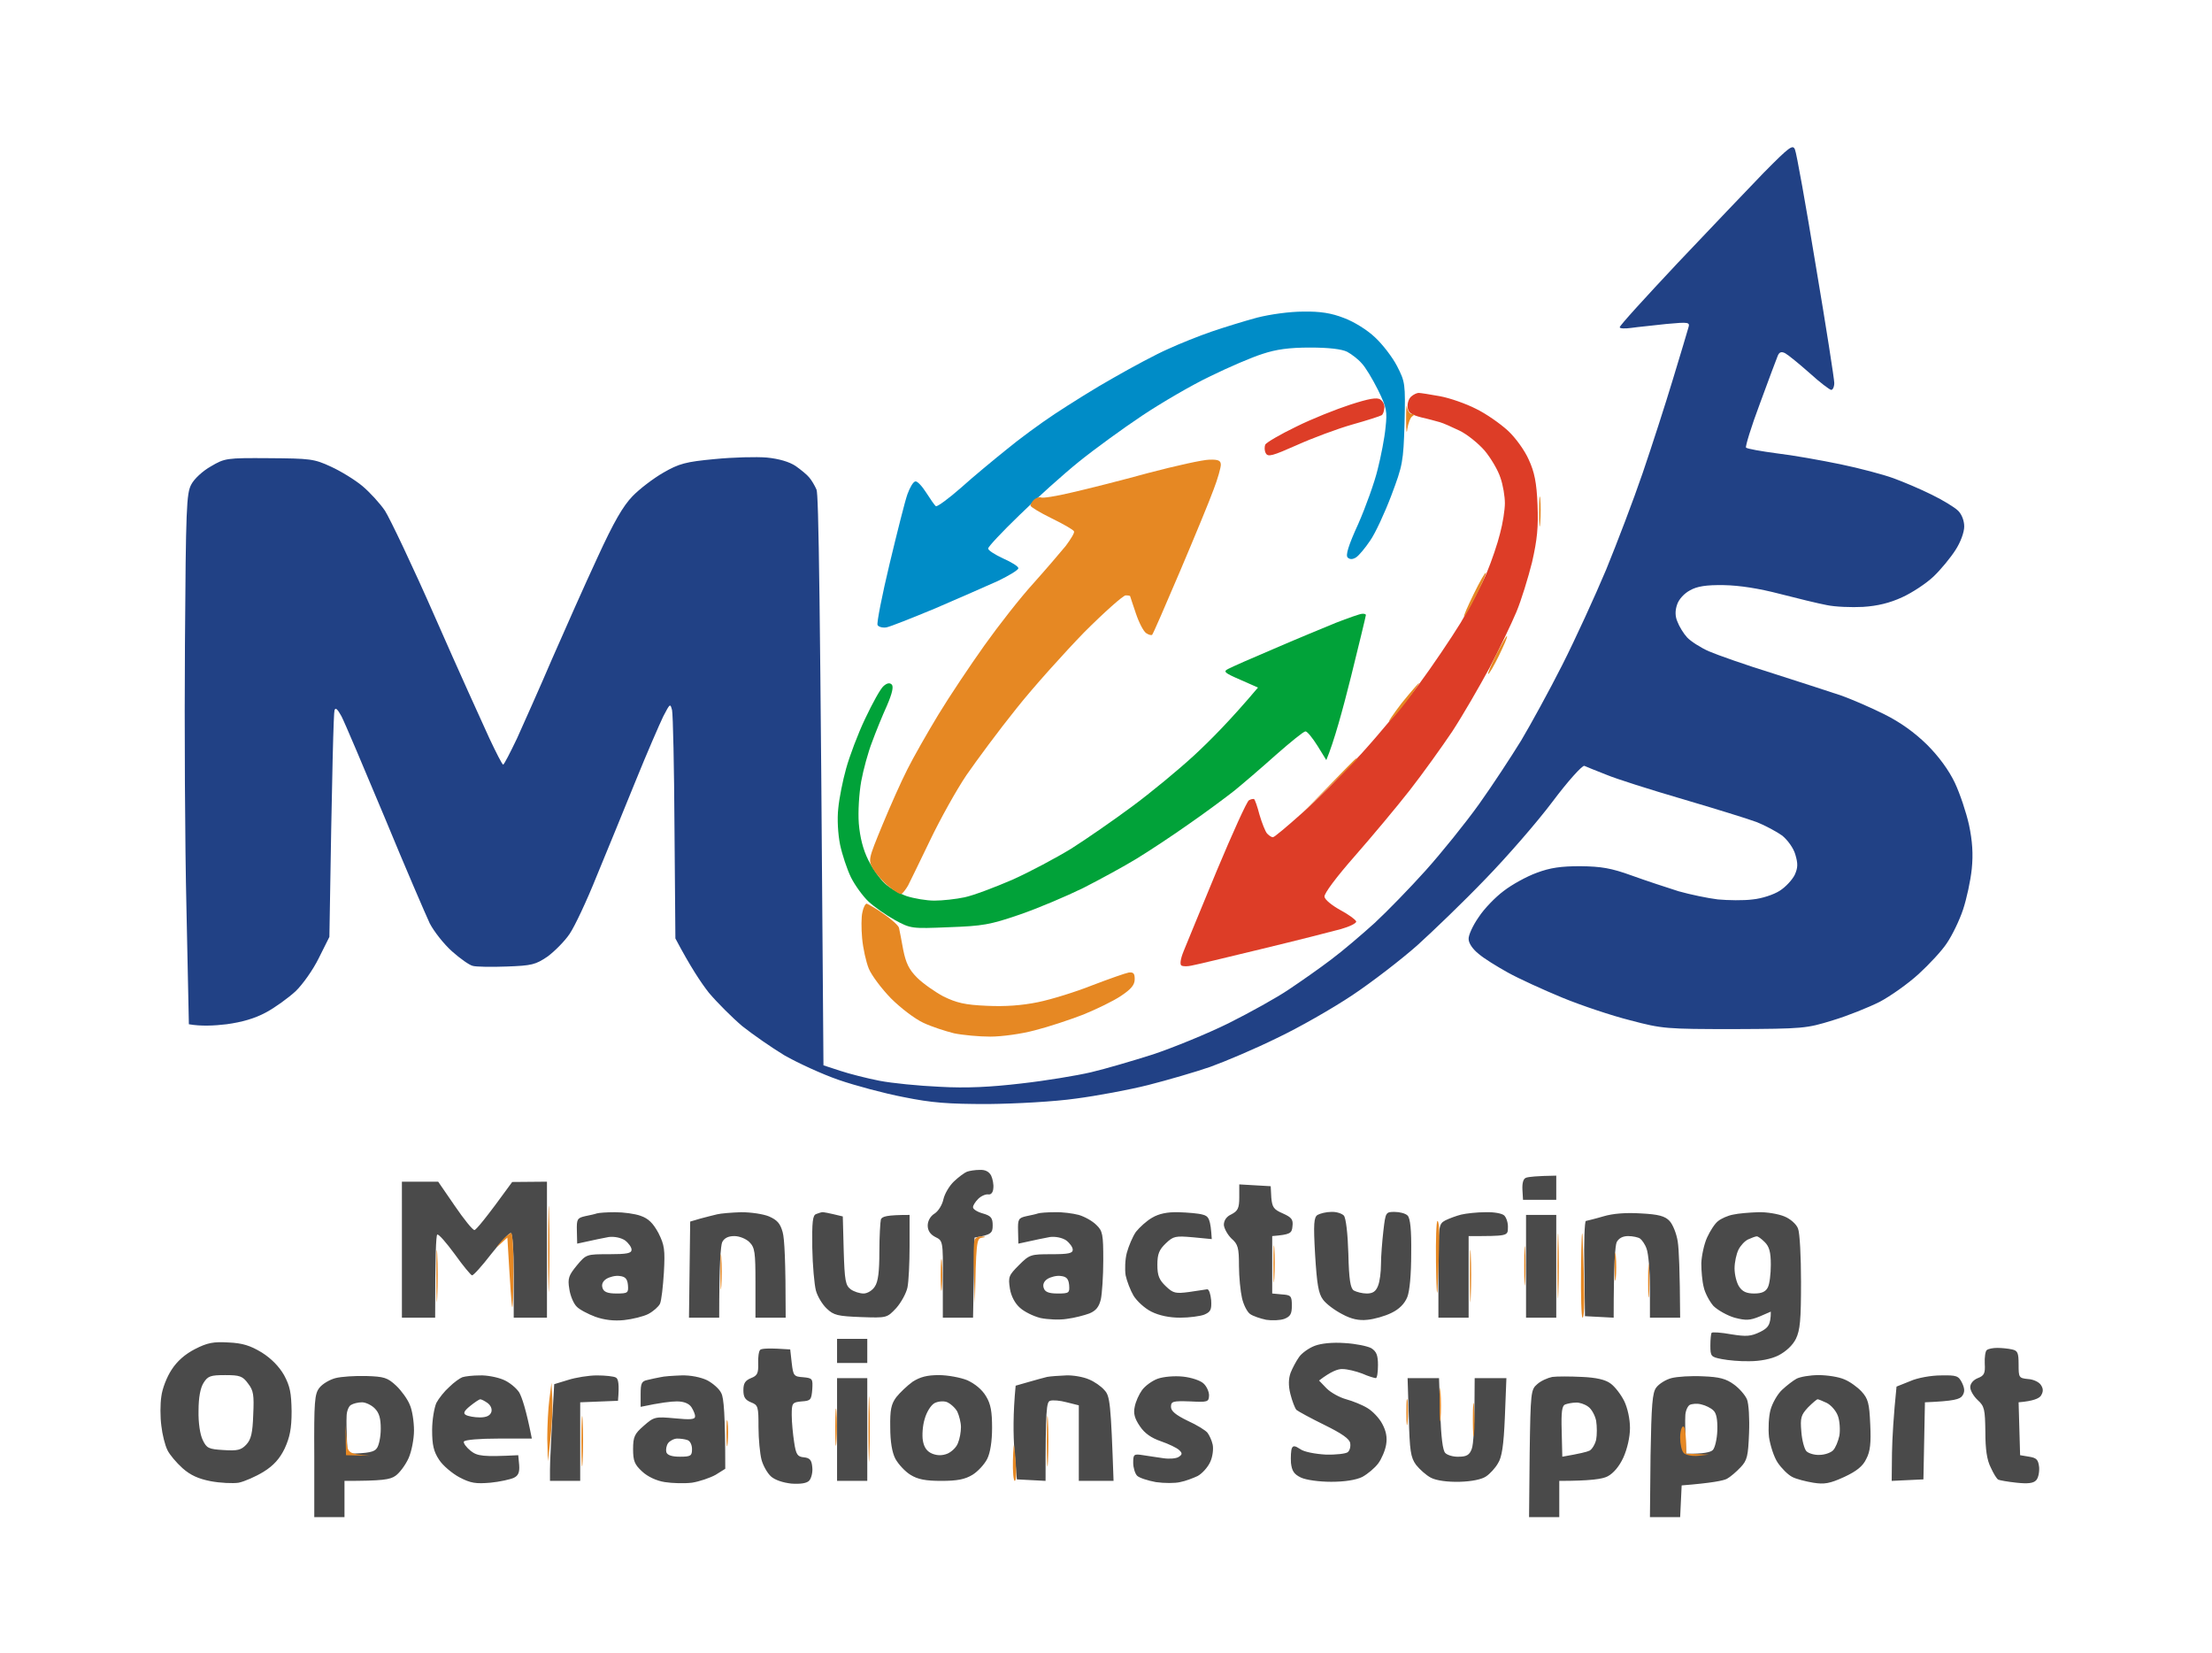 <svg version="1.2" xmlns="http://www.w3.org/2000/svg" viewBox="0 0 732 547" width="732" height="547">
	<title>MAS Logo</title>
	<style>
		.s0 { fill: #214185 } 
		.s1 { fill: #4a4a4a } 
		.s2 { fill: #01a239 } 
		.s3 { fill: #008cc7 } 
		.s4 { fill: #dd3d27 } 
		.s5 { fill: #e68823 } 
	</style>
	<g id="Background">
		<path id="Path 0" class="s0" d="m583.8 57c-5.1 5.3-18 18.8-28.6 30-10.6 11.3-19.3 20.8-19.2 21.3 0 0.4 1.7 0.5 3.8 0.2 2-0.3 7.3-0.8 11.6-1.3 7.6-0.7 7.9-0.6 7.3 1.3-0.3 1.1-2.6 8.8-5.1 17-2.5 8.3-7 22.2-10 31-3 8.8-8.5 23.2-12.1 32-3.7 8.8-10.2 23-14.5 31.5-4.3 8.5-10.5 19.8-13.6 25-3.2 5.2-9.4 14.7-13.9 21-4.5 6.3-12.5 16.2-17.7 22-5.2 5.8-12.8 13.6-16.9 17.4-4.1 3.7-10.5 9.2-14.4 12.1-3.8 2.9-10.1 7.3-14 9.9-3.8 2.6-12.8 7.6-20 11.2-7.1 3.5-18.4 8.1-25 10.3-6.6 2.1-15.8 4.8-20.5 5.9-4.7 1.1-15 2.8-23 3.7-10.2 1.2-18.2 1.6-27 1.1-6.9-0.3-15.9-1.2-20-2-4.1-0.8-10-2.3-13-3.3l-5.5-1.8c-1.1-158-1.6-188.8-2.3-190.5-0.6-1.4-1.7-3.2-2.4-4-0.7-0.9-2.8-2.6-4.5-3.8-2.1-1.4-5.5-2.4-9.5-2.8-3.5-0.3-11.2-0.1-17.3 0.5-9.6 0.9-11.8 1.5-17 4.5-3.3 1.9-7.9 5.4-10.2 7.8-3.1 3.2-6.2 8.5-11.6 20.3-4.1 8.8-10.8 23.9-15 33.5-4.1 9.6-9.4 21.4-11.6 26.3-2.3 4.8-4.3 8.7-4.6 8.7-0.3 0-2.3-3.9-4.6-8.8-2.2-4.8-10.3-22.6-17.8-39.7-7.5-17.1-15.1-33-16.7-35.5-1.7-2.5-5.1-6.2-7.5-8.2-2.4-2-7.1-4.9-10.4-6.4-5.6-2.6-6.9-2.7-20.5-2.8-14.1-0.1-14.6 0-19.2 2.7-2.7 1.5-5.6 4.2-6.5 6-1.6 2.9-1.8 7.9-2.1 52.7-0.2 27.2 0 66.7 0.5 87.7l0.8 38.2c3.9 0.7 8.4 0.5 12.5 0 5.1-0.7 9.3-1.9 13-3.9 3-1.6 7.4-4.8 9.8-7 2.3-2.2 5.8-7.1 7.7-11l3.5-7c0.9-57 1.4-74.2 1.7-75 0.3-1 1-0.4 2.3 2 1 1.9 7.4 17 14.3 33.5 6.8 16.5 13.6 32.2 14.9 35 1.4 2.7 4.7 6.9 7.4 9.3 2.7 2.4 5.8 4.6 6.9 4.8 1.1 0.3 6.1 0.4 11.2 0.2 8.3-0.3 9.5-0.6 13.5-3.3 2.3-1.7 5.7-5.1 7.3-7.5 1.7-2.5 5.7-11 8.9-19 3.3-8 9.1-22.1 12.9-31.5 3.8-9.4 8-19 9.2-21.5 2.2-4.2 2.3-4.4 2.9-2 0.3 1.4 0.7 18.9 0.8 39l0.3 36.5c4.9 9.3 8.5 14.7 11.1 18 2.7 3.2 7.7 8.2 11 11 3.4 2.7 9.7 7.1 14 9.7 4.4 2.5 12.4 6.2 17.9 8.1 5.5 1.9 15.2 4.5 21.5 5.7 9.4 1.9 14.6 2.3 28 2.3 9.3-0.1 22-0.8 29-1.8 6.9-0.9 17.7-2.9 24-4.5 6.3-1.6 15.6-4.3 20.5-6 5-1.8 14.9-6 22-9.5 7.2-3.4 18.4-9.8 25-14.2 6.6-4.4 16.3-11.9 21.5-16.5 5.2-4.7 15.4-14.5 22.5-21.9 7.2-7.4 17.2-18.9 22.3-25.7 5.1-6.8 9.8-12 10.5-11.8 0.6 0.3 3.9 1.6 7.2 2.9 3.3 1.4 14.7 5 25.3 8.1 10.5 3.1 21.6 6.5 24.5 7.6 2.8 1.1 6.7 3.2 8.5 4.5 1.8 1.5 3.7 4.1 4.3 6.2 0.9 3 0.9 4.4-0.2 6.8-0.8 1.6-3 4-4.9 5.2-2 1.3-5.9 2.6-9 2.9-3 0.4-8.2 0.3-11.5 0-3.3-0.4-9.1-1.6-13-2.7-3.8-1.2-10.8-3.5-15.5-5.2-6.9-2.5-10.1-3-17-3.1-6.4 0-10 0.5-14.5 2.2-3.3 1.2-8.2 3.9-10.9 6-2.7 2-6.5 5.9-8.3 8.7-1.9 2.7-3.4 6-3.3 7.2 0 1.4 1.4 3.4 3.3 4.9 1.7 1.5 6.1 4.2 9.7 6.2 3.6 2 11.7 5.7 18 8.3 6.3 2.6 16.5 6 22.5 7.5 10.6 2.8 11.8 2.9 34.5 2.9 22.8-0.1 23.8-0.2 32.5-2.9 5-1.5 11.9-4.3 15.5-6.1 3.6-1.9 9.4-6 12.9-9.2 3.5-3.2 7.8-7.8 9.4-10.3 1.7-2.5 4.1-7.4 5.3-11 1.2-3.6 2.5-9.6 2.9-13.5 0.5-4.9 0.2-9.3-0.9-14.5-0.9-4.1-3-10.4-4.7-14-2-4.2-5.3-8.7-9.2-12.6-4.2-4.1-8.8-7.4-14.2-10.1-4.4-2.2-10.7-4.9-14-6.1-3.3-1.1-13.4-4.4-22.5-7.3-9.1-2.8-18.7-6.2-21.5-7.4-2.7-1.2-6-3.3-7.2-4.6-1.2-1.3-2.6-3.6-3.2-5.2-0.8-1.8-0.8-3.7-0.1-5.7 0.6-1.8 2.4-3.7 4.3-4.7 2.3-1.3 5.3-1.8 11.2-1.7 5.2 0.1 11.6 1.1 18.5 2.9 5.8 1.5 12.8 3.2 15.5 3.7 2.8 0.6 8.2 0.8 12 0.6 4.8-0.3 8.9-1.3 13-3.2 3.3-1.5 8-4.6 10.4-6.9 2.4-2.3 5.6-6.2 7.2-8.7 1.7-2.6 2.9-5.9 2.9-7.8 0-1.9-0.8-4-2-5.2-1.1-1.1-5-3.5-8.7-5.3-3.8-1.9-9.5-4.3-12.8-5.5-3.3-1.2-11.2-3.3-17.5-4.6-6.3-1.3-15.8-3-21-3.6-5.2-0.7-9.8-1.5-10.2-1.9-0.3-0.3 1.7-6.9 4.6-14.6 2.8-7.7 5.5-14.8 5.9-15.8 0.5-1.2 1.2-1.5 2.5-0.8 0.9 0.5 4.5 3.4 8 6.5 3.4 3.1 6.7 5.6 7.2 5.6 0.5 0 1-1 1-2.3 0-1.2-2.7-18.6-6.1-38.7-3.3-20.1-6.4-37.4-6.9-38.5-0.7-1.8-1.8-1-10.2 7.5z"/>
		<path id="Path 1" fill-rule="evenodd" class="s1" d="m64.5 446.4c-3.3 1.7-5.9 4-7.7 6.8-1.6 2.4-3.1 6.3-3.4 8.8-0.4 2.5-0.4 6.9 0 9.8 0.3 2.8 1.2 6.4 2 8 0.7 1.5 3 4.2 5 6 2.6 2.3 5.2 3.5 9.3 4.3 3.2 0.6 7.4 0.8 9.3 0.5 1.9-0.4 5.6-2 8.2-3.6 3.4-2.1 5.4-4.4 7-7.7 1.7-3.7 2.3-6.6 2.3-12.3-0.1-6.1-0.5-8.3-2.5-12-1.6-2.8-4.2-5.5-7.4-7.5-3.8-2.3-6.4-3.1-11-3.3-5-0.3-7 0.1-11.1 2.2zm2.9 11.1c1.4-2.2 2.3-2.5 7.1-2.5 4.8 0 5.8 0.3 7.6 2.8 1.8 2.3 2 3.8 1.7 10.3-0.2 6-0.7 8.2-2.3 9.9-1.7 1.8-2.9 2.1-7.5 1.8-5-0.3-5.6-0.6-6.9-3.3-0.9-1.8-1.5-5.8-1.4-9.7 0-4.4 0.6-7.6 1.7-9.3zm590.1-10.8c-0.5 0.3-0.8 2.4-0.7 4.5 0.2 3.2-0.2 4-2.3 4.8-1.5 0.6-2.5 1.8-2.5 3 0 1.1 1.1 3 2.5 4.3 2.2 2 2.4 3 2.5 10.5 0 5.7 0.5 9.3 1.8 11.8 0.9 2 2 3.8 2.5 4 0.4 0.2 3.1 0.7 6 1 3.7 0.4 5.6 0.2 6.5-0.8 0.7-0.7 1.1-2.6 1-4.3-0.3-2.5-0.8-3.1-3.3-3.5l-3-0.5-0.5-17.5c4.9-0.4 6.8-1.3 7.4-2.2 0.8-1.3 0.8-2.3 0-3.5-0.6-1-2.5-1.9-4.3-2-3-0.3-3.1-0.5-3.1-4.8 0-3.9-0.3-4.6-2.2-5-1.3-0.3-3.5-0.5-4.9-0.5-1.4 0-2.9 0.3-3.4 0.7zm-546.5 9.3c-1.9 0.5-4.3 1.9-5.3 3.2-1.6 2-1.8 4.6-1.7 22.6v20.2h10v-12c12.6 0 15.1-0.4 16.9-1.7 1.4-1 3.3-3.6 4.3-5.8 1-2.2 1.8-6.4 1.8-9.2 0-2.9-0.6-6.8-1.4-8.5-0.7-1.8-2.8-4.7-4.5-6.3-2.9-2.7-4-3-9.9-3.2-3.7-0.1-8.3 0.2-10.2 0.7zm5.1 8.9c0.8-0.5 2.4-0.9 3.7-0.9 1.2 0 3.1 0.9 4.2 2 1.5 1.5 2 3.3 2 6.8 0 2.6-0.6 5.5-1.3 6.4-0.8 1.2-2.6 1.7-9.7 1.8l-0.2-4.7c-0.1-2.7-0.2-6.1-0.1-7.7 0-1.6 0.7-3.3 1.4-3.7zm397.6-9.3c-1.5 0.3-3.8 1.3-5 2.4-2.1 1.8-2.2 2.6-2.5 22.9l-0.2 21.1h10v-12c10.3 0 14.3-0.6 16-1.5 1.9-1 3.8-3.2 5.2-6.2 1.3-2.9 2.2-6.8 2.2-9.8 0-3-0.8-6.6-1.9-8.9-1.1-2.2-3.1-4.8-4.5-5.8-1.7-1.3-4.8-2-9.5-2.2-3.9-0.2-8.3-0.2-9.8 0zm4.3 9.1c0.8-0.3 2.4-0.6 3.5-0.6 1.1-0.1 2.9 0.5 4 1.3 1.1 0.7 2.3 2.8 2.7 4.7 0.3 1.9 0.3 4.7 0 6.3-0.4 1.6-1.4 3.2-2.2 3.6-0.8 0.4-3.2 1-9 2l-0.2-8.4c-0.2-6.6 0.1-8.5 1.2-8.9zm35.1-8.7c-1.9 0.5-4.1 1.9-5 3.1-1.3 1.7-1.6 5.6-1.9 22.5l-0.2 20.4h10l0.5-10.5c10.1-0.8 13.9-1.6 15-2.2 1.1-0.6 3.1-2.3 4.5-3.8 2.2-2.3 2.5-3.7 2.8-11.3 0.2-4.8-0.1-9.8-0.7-11.2-0.6-1.4-2.5-3.6-4.3-4.9-2.6-1.9-4.8-2.5-10.3-2.7-3.9-0.2-8.5 0.1-10.4 0.6zm6 8.9c0.7-0.4 2.5-0.6 3.9-0.2 1.4 0.3 3.2 1.2 4 2 1 0.9 1.4 3 1.3 6.6-0.1 2.9-0.8 5.8-1.5 6.5-0.7 0.7-3 1.3-8.8 1.2l-0.2-4.7c-0.1-2.7-0.2-6.1-0.1-7.7 0-1.6 0.7-3.2 1.4-3.7zm-239.1-77.2c-0.8 0.3-2.7 1.7-4.3 3.2-1.5 1.4-3.1 4.1-3.5 5.9-0.4 1.9-1.7 4-3 4.8-1.3 0.8-2.2 2.4-2.2 3.9q0 2.5 2.5 3.8c2.5 1.2 2.6 1.3 2.5 14v12.7h10l0.5-26.5c5.5-0.9 6-1.5 6-4 0-2.5-0.5-3.2-3.3-4-1.8-0.5-3.2-1.4-3.2-2-0.1-0.5 0.7-1.8 1.7-2.8 1-1 2.5-1.6 3.3-1.5 0.9 0.2 1.6-0.6 1.7-1.9 0.2-1.3-0.2-3.2-0.7-4.3-0.7-1.3-1.9-2-3.8-1.9-1.5 0-3.4 0.3-4.2 0.6zm185 2c-0.9 0.3-1.3 1.7-1.2 3.9l0.2 3.4h11v-8c-6.6 0.1-9.2 0.4-10 0.7zm-372 23.8v22.5h11c0-20.9 0.3-27.2 0.7-27.5 0.5-0.2 3 2.7 5.8 6.5 2.7 3.8 5.3 6.9 5.7 7 0.5 0 3.3-3.1 6.3-7 3-3.8 5.9-7 6.5-7 0.6 0 1 5.3 1 14v14h11v-45l-11.5 0.1c-8.9 12.3-12 15.9-12.5 15.9-0.6 0-3.5-3.6-6.5-8l-5.5-8h-12zm277.1-17.3c0 3.6-0.5 4.5-2.6 5.6-1.6 0.7-2.5 2-2.5 3.5 0.1 1.2 1.2 3.2 2.5 4.5 2.2 1.9 2.5 3.1 2.5 9 0 3.7 0.5 8.5 1 10.7 0.5 2.2 1.7 4.6 2.7 5.3 1 0.7 3.4 1.5 5.3 1.9 1.9 0.3 4.6 0.2 6-0.3 2-0.8 2.5-1.6 2.5-4.4 0-3.2-0.3-3.5-3.3-3.7l-3.2-0.3v-19c6-0.5 6.5-0.9 6.7-3.2 0.3-2.3-0.3-3-3.2-4.3-3-1.3-3.5-2-3.8-5.2l-0.2-3.8-10.4-0.6zm-212.6 5.3c-0.5 0.2-2.3 0.6-3.8 0.9-2.7 0.6-2.9 1-2.8 4.9l0.1 4.2c5.8-1.3 8.9-1.9 10.5-2.2 1.8-0.2 3.9 0.2 5.3 1.1 1.2 0.9 2.2 2.3 2.2 3.1 0 1.2-1.5 1.5-7.5 1.5-7.4 0-7.5 0-10.6 3.7-2.7 3.3-3.1 4.3-2.5 7.8 0.3 2.2 1.4 4.8 2.4 5.8 0.9 1 3.8 2.5 6.2 3.4q4.5 1.6 9.5 1.1c2.8-0.3 6.4-1.2 8-2 1.7-0.9 3.4-2.4 3.9-3.4 0.5-1.1 1-5.7 1.3-10.4 0.4-7.5 0.2-9-1.8-13-1.8-3.3-3.3-4.8-5.9-5.7-1.9-0.7-5.7-1.2-8.5-1.2-2.7 0-5.4 0.2-6 0.4zm3.1 21.7c1.1-0.7 3.1-1.2 4.4-1 1.9 0.2 2.6 0.9 2.8 3 0.2 2.6 0 2.8-3.8 2.8-2.9 0-4.2-0.5-4.6-1.8-0.4-1.1 0-2.2 1.2-3zm36.7-21.4c-1.2 0.3-3.7 0.9-5.5 1.4l-3.4 1-0.4 31.8h10c0-17.8 0.5-23.9 1-25q1-2 4-2c1.7 0 3.9 0.9 5 2 1.8 1.8 2 3.3 2 13.5v11.5h10c0-19-0.4-26.2-1-28.3-0.8-2.9-1.8-4-4.5-5.2-1.9-0.8-6-1.4-9.2-1.4-3.2 0.1-6.8 0.4-8 0.7zm32.8-0.1c-1.2 0.4-1.4 2.6-1.3 11.1 0.1 5.9 0.7 12.3 1.2 14.2 0.5 1.9 2.1 4.6 3.6 6 2.3 2.2 3.6 2.5 11.3 2.8 8.6 0.3 8.6 0.3 11.7-3 1.6-1.8 3.3-4.9 3.7-6.8 0.4-1.9 0.7-8.1 0.7-13.8v-10.2c-7.6 0-9.1 0.5-9.5 1.5-0.2 0.8-0.5 5.7-0.5 10.7 0 6.6-0.4 9.9-1.5 11.5-0.8 1.3-2.5 2.3-3.7 2.3-1.3 0-3.2-0.6-4.3-1.4-1.7-1.3-2-2.8-2.3-12.8l-0.3-11.3c-4.9-1.2-6.6-1.5-6.9-1.4-0.2 0-1.1 0.3-1.9 0.6zm73.4-0.2c-0.5 0.2-2.3 0.6-3.8 0.9-2.7 0.6-2.9 1-2.8 4.9l0.1 4.2c5.8-1.3 8.9-1.9 10.5-2.2 1.8-0.2 3.9 0.2 5.3 1.1 1.2 0.9 2.2 2.3 2.2 3.1 0 1.2-1.4 1.5-7.1 1.5-6.8 0-7.2 0.1-10.7 3.6-3.4 3.4-3.6 3.9-3 7.8 0.4 2.5 1.7 4.9 3.3 6.3 1.4 1.3 4.4 2.8 6.8 3.4 2.3 0.5 6.3 0.7 8.7 0.3 2.5-0.3 5.9-1.2 7.5-1.8 2.2-0.9 3.2-2.2 3.8-4.7 0.4-1.9 0.8-7.7 0.8-12.9 0-8.6-0.2-9.7-2.3-11.7-1.3-1.3-3.8-2.7-5.8-3.3-1.9-0.5-5.5-1-8-0.9-2.4 0-4.9 0.2-5.5 0.4zm3.1 21.7c1.1-0.7 3.1-1.2 4.4-1 1.9 0.2 2.6 0.9 2.8 3 0.2 2.6 0 2.8-3.8 2.8-2.9 0-4.2-0.5-4.6-1.8-0.4-1.1 0-2.2 1.2-3zm34.7-20.3c-1.8 1-4.2 3.2-5.4 4.7-1.1 1.6-2.4 4.7-3 6.9-0.6 2.2-0.7 5.6-0.4 7.5 0.4 1.9 1.6 5 2.6 6.7 1.1 1.8 3.7 4.2 5.9 5.3 2.6 1.3 6 2 9.5 2 3.1 0 6.7-0.5 8-1 2.1-0.9 2.5-1.6 2.3-4.8-0.2-2-0.7-3.6-1.3-3.6-0.5 0.1-3.2 0.5-6 0.9-4.5 0.6-5.3 0.4-7.7-1.9-2.2-2.1-2.8-3.5-2.8-7.1 0-3.6 0.6-5 2.8-7.1 2.5-2.4 3.2-2.5 9-2l6.2 0.6c-0.4-6.7-1-7.6-3-8.1-1.3-0.4-4.9-0.7-8-0.8-3.7-0.1-6.5 0.5-8.7 1.8zm54.7-0.9c-1.2 0.8-1.4 2.8-0.8 13.2 0.6 9.7 1.1 12.8 2.6 14.8 1 1.4 3.8 3.5 6.3 4.8 3.1 1.7 5.6 2.2 8.4 1.9 2.2-0.2 5.8-1.2 8-2.3 2.5-1.2 4.3-3 5.2-5.2 0.8-2 1.3-7.5 1.3-14.5 0.1-7.7-0.3-11.6-1.2-12.5-0.7-0.7-2.6-1.2-4.3-1.2-2.9 0-3 0.1-3.7 6.2-0.4 3.5-0.8 8.4-0.8 11 0 2.7-0.4 5.9-1 7.3-0.7 1.8-1.7 2.5-3.7 2.5-1.5 0-3.4-0.5-4.3-1-1.1-0.7-1.6-3.5-1.8-12.2-0.2-6.7-0.8-11.8-1.5-12.6-0.7-0.7-2.5-1.3-4.2-1.2-1.6 0-3.6 0.5-4.5 1zm47.5-0.1c-1.6 0.4-4 1.3-5.2 1.9-2.2 1.2-2.3 1.6-2.3 16.7v15.5h10v-27c12.9 0 13 0 13-2.8 0.1-1.5-0.5-3.3-1.2-4-0.7-0.7-3.4-1.2-6.3-1.1-2.7 0-6.3 0.4-8 0.8zm47 0.6c-2.7 0.8-5.3 1.4-5.7 1.5-0.4 0-0.7 7.1-0.5 15.7l0.2 15.8 9.5 0.5c0-17.8 0.5-23.9 1-25 0.7-1.3 2-2 3.8-2 1.5 0 3.3 0.4 3.9 0.8 0.6 0.4 1.7 1.9 2.2 3.4 0.6 1.6 1.1 7.3 1.1 12.8v10h10c-0.1-15.9-0.4-22.6-0.8-25.2-0.4-2.6-1.6-5.6-2.7-6.8-1.5-1.6-3.6-2.2-9.5-2.5-4.9-0.3-9.2 0-12.5 1zm43-0.6c-1.7 0.3-3.9 1.3-4.9 2.1-1.1 0.8-2.7 3.3-3.7 5.5-1 2.2-1.8 6-1.9 8.5 0 2.5 0.3 6 0.8 7.9 0.4 1.9 1.9 4.7 3.2 6.2 1.4 1.4 4.6 3.2 7 3.9 3.8 1 5.1 0.9 8.3-0.4l3.7-1.6c0 4.4-0.9 5.4-3.5 6.7-3.1 1.5-4.6 1.6-9.6 0.8-3.3-0.6-6.2-0.8-6.5-0.5-0.2 0.3-0.4 2.2-0.4 4.2 0 3.6 0.2 3.8 3.8 4.5 2 0.4 6.2 0.8 9.2 0.7 3.4 0 7.1-0.7 9.5-1.9 2.5-1.3 4.7-3.3 5.8-5.5 1.4-2.9 1.7-6.2 1.7-18.8 0-8.3-0.4-16.3-1-17.7-0.5-1.4-2.5-3.2-4.5-4-1.9-0.8-5.8-1.5-8.7-1.4-2.9 0.1-6.6 0.4-8.3 0.8zm5 8.2c1.1-0.5 2.4-1 2.8-1 0.4-0.1 1.6 0.8 2.7 1.9 1.5 1.5 2 3.3 2 7.5 0 3-0.4 6.4-1 7.5-0.7 1.4-2 2-4.5 2-2.5 0-3.9-0.6-5-2.3-0.8-1.2-1.5-3.9-1.5-6 0-2 0.6-4.8 1.3-6.2 0.7-1.4 2.1-2.9 3.2-3.4zm-73.5 8.9v17h10v-34h-10zm-228 28v4h10v-8h-10zm158.1-1.7c-1.9 0.7-4.3 2.4-5.2 3.7-1 1.4-2.2 3.7-2.8 5.2-0.7 1.9-0.8 4.2-0.1 7 0.6 2.4 1.5 4.7 2 5.3 0.6 0.5 4.8 2.8 9.3 5 5.7 2.8 8.3 4.6 8.5 6 0.2 1.1-0.1 2.4-0.8 3-0.6 0.5-3.9 0.9-7.3 0.8-3.5-0.2-7.2-0.9-8.4-1.8-1.8-1.2-2.4-1.2-2.8-0.3-0.3 0.7-0.4 2.9-0.3 4.8 0.3 2.7 1 3.8 3.3 4.9 1.7 0.8 6 1.4 10 1.4 4.6 0 8.2-0.6 10.3-1.6 1.8-1 4.1-2.9 5.3-4.5 1.1-1.5 2.3-4.3 2.6-6.2 0.4-2.4 0-4.5-1.3-6.9-1-1.9-3.2-4.2-4.9-5.2-1.6-1-4.8-2.3-7-2.9-2.2-0.6-5.1-2.2-6.5-3.6l-2.5-2.6c3.9-3 6.3-3.9 7.8-3.8 1.5 0 4.4 0.7 6.5 1.5 2 0.9 4.1 1.5 4.5 1.5 0.4 0 0.7-1.9 0.7-4.3 0-3.3-0.5-4.5-2.2-5.6-1.3-0.7-5.2-1.5-8.8-1.7-4-0.3-7.8 0.1-9.9 0.9zm-183.5 1.3c-0.5 0.4-0.8 2.5-0.7 4.6 0.1 3.2-0.3 4-2.4 4.8-1.9 0.8-2.5 1.7-2.5 4 0 2.3 0.6 3.2 2.5 4 2.4 0.9 2.5 1.5 2.5 8.2 0 4 0.5 8.9 1 10.8 0.5 1.9 1.9 4.4 3.1 5.5 1.3 1.2 4 2.1 6.8 2.4 3 0.2 5.1-0.1 5.9-1 0.7-0.8 1.2-2.8 1-4.4-0.2-2.4-0.8-3.1-2.8-3.3-2.1-0.2-2.6-0.9-3.2-5-0.4-2.6-0.8-6.6-0.8-9 0-4 0.2-4.2 3.3-4.5 3-0.2 3.2-0.5 3.5-4 0.2-3.5 0.1-3.7-3-4-3.1-0.2-3.3-0.5-3.8-4.7l-0.5-4.5c-7-0.5-9.4-0.3-9.9 0.1zm-98.6 9.1c-0.8 0.3-2.8 1.7-4.3 3.2-1.6 1.4-3.5 3.8-4.3 5.3-0.7 1.6-1.4 5.6-1.4 9 0 4.9 0.5 7.1 2.3 9.8 1.2 1.9 4.3 4.5 6.7 5.8 3.8 2 5.5 2.2 10.3 1.8 3.1-0.3 6.6-1.1 7.7-1.6 1.5-0.7 2-1.8 1.8-4.3l-0.3-3.2c-11.8 0.6-13.5 0.3-15.7-1.4-1.5-1.2-2.5-2.6-2.3-3.1 0.3-0.6 5.2-1 11.5-1h11c-1.9-9.7-3.3-13.7-4.2-15.3-1-1.5-3.3-3.4-5.3-4.2-1.9-0.8-5.4-1.5-7.7-1.4-2.4 0-4.9 0.3-5.8 0.6zm2.6 9.5c1.5-1.2 3-2.2 3.3-2.2 0.4 0 1.4 0.5 2.4 1.2 1.1 0.8 1.6 2 1.3 3-0.4 1.2-1.6 1.8-3.8 1.8-1.8 0-3.9-0.4-4.6-0.8-1-0.5-0.7-1.3 1.4-3zm32.4-8.6l-4.6 1.4c-1.1 19-1.4 26.2-1.4 28.2v3.8h10v-26l12.5-0.5c0.5-5.6 0.1-7.3-0.7-7.7-0.7-0.4-3.5-0.7-6.3-0.7-2.7 0-7 0.7-9.5 1.5zm30.5-0.9c-1.1 0.2-3 0.6-4.2 0.9-2 0.4-2.3 1.1-2.3 4.7v4.2c6.6-1.4 10.1-1.8 12-1.8 2.3 0 4 0.7 4.8 1.9 0.7 1.1 1.3 2.5 1.2 3.1 0 1-1.6 1.1-6.7 0.6-6.5-0.6-6.9-0.5-10.3 2.5-3 2.6-3.5 3.6-3.5 7.7 0 3.9 0.5 5.1 3 7.4 1.8 1.7 4.8 3.1 7.5 3.5 2.5 0.4 6.6 0.5 9 0.2 2.5-0.4 6-1.6 7.8-2.6l3.2-2c0-18.2-0.5-23.5-1.3-25-0.6-1.4-2.8-3.3-4.7-4.3-2.1-1-5.5-1.7-8.5-1.6-2.7 0.1-5.9 0.3-7 0.6zm2.6 21.8c0.6-0.8 2-1.5 3-1.5 1.1 0 2.6 0.2 3.4 0.5 0.9 0.3 1.5 1.6 1.5 3 0 2.2-0.4 2.5-4 2.5q-4 0-4.5-1.5c-0.2-0.8 0-2.2 0.6-3zm80.9-20.3c-1.8 1.3-4.2 3.6-5.4 5.1-1.7 2.3-2.1 4.2-2 10 0 4.7 0.6 8.3 1.7 10.4 1 1.8 3.2 4.2 5 5.3 2.4 1.5 5 2 10.2 2 5.3 0 7.8-0.5 10.3-2 1.8-1.1 4-3.5 4.9-5.3 1-2 1.6-5.8 1.6-10.2 0-5.3-0.4-7.9-2-10.5-1.3-2.2-3.6-4.1-6.2-5.3-2.2-0.9-6.5-1.7-9.4-1.7-3.9 0-6.2 0.6-8.7 2.2zm7.2 7.1c1.1-0.6 2.9-0.8 4.1-0.4 1.2 0.5 2.8 1.9 3.5 3.2 0.6 1.3 1.2 3.6 1.2 5.1 0 1.6-0.4 3.9-1 5.3-0.5 1.4-2.1 2.9-3.5 3.5q-2.5 1-5 0c-1.7-0.7-2.7-2-3.1-4.3-0.3-1.7-0.1-5 0.6-7.2 0.6-2.2 2-4.5 3.2-5.2zm37.3-8.7c-1.1 0.3-3.9 1-6.2 1.7l-4.2 1.2c-0.9 9.3-0.8 16.3-0.4 21.5l0.8 9.5 9.5 0.5c0-23.7 0.3-26.1 1.5-26.5 0.9-0.3 3.3-0.1 5.5 0.5l4 1v25h11.5c-0.9-25.9-1.2-28.1-3-30-1.1-1.3-3.4-2.9-5.2-3.6-1.8-0.8-5.2-1.4-7.5-1.3-2.4 0.1-5.2 0.3-6.3 0.5zm36.6 0.6c-1.9 0.7-4.2 2.4-5.2 3.8-1 1.4-2.1 3.8-2.4 5.5-0.5 2.2 0 3.9 1.7 6.4 1.6 2.4 3.8 3.9 7 5 2.6 0.9 5.3 2.2 6 2.9 1.1 1 1.1 1.5-0.2 2.3-0.8 0.5-3 0.7-5 0.4-1.9-0.3-4.9-0.7-6.7-1-3.1-0.5-3.3-0.3-3.3 2.5 0 1.6 0.6 3.6 1.3 4.3 0.7 0.7 3.5 1.6 6.2 2.1 2.8 0.4 6.4 0.4 8 0 1.7-0.3 4.3-1.3 5.8-2 1.5-0.8 3.4-2.9 4.2-4.7 0.8-1.7 1.1-4.3 0.8-5.7-0.3-1.4-1.1-3.1-1.7-3.9-0.6-0.8-3.5-2.6-6.6-4-3.9-1.9-5.5-3.2-5.5-4.6 0-1.8 0.6-2 6.3-1.8 5.9 0.3 6.2 0.2 6.3-2 0-1.2-0.8-3-1.8-3.9-1-1-4-2-6.8-2.3-2.8-0.3-6.4 0-8.4 0.7zm211.4 0c-1.1 0.6-3.2 2.2-4.8 3.7-1.5 1.4-3.2 4.4-3.8 6.6-0.6 2.2-0.8 6.2-0.5 9 0.4 2.7 1.6 6.6 2.9 8.5 1.3 1.9 3.4 4 4.8 4.7 1.3 0.7 4.5 1.5 6.9 1.9 3.7 0.6 5.5 0.3 10.3-1.9 4.1-1.9 6.2-3.6 7.3-6 1.3-2.4 1.6-5.3 1.3-11.4-0.3-7-0.7-8.5-2.9-10.9-1.3-1.4-3.9-3.3-5.7-4-1.8-0.8-5.6-1.4-8.5-1.4-2.9 0-6.2 0.6-7.3 1.2zm3.8 9.5c1.5-1.5 2.9-2.7 3.2-2.7 0.3 0 1.7 0.6 3 1.2 1.4 0.7 3.1 2.6 3.7 4.3 0.6 1.6 0.8 4.6 0.5 6.5-0.4 1.9-1.3 4.1-2.1 4.9-0.8 0.8-2.8 1.5-4.5 1.5-1.6 0.1-3.6-0.5-4.3-1.2-0.7-0.7-1.5-3.7-1.7-6.5-0.4-4.6-0.1-5.5 2.2-8zm33.8-8.7l-4.5 1.8c-1 9.8-1.4 16.9-1.5 21.9l-0.1 9.3 10.5-0.5 0.5-25.5c9.7-0.4 11.6-1 12.4-2.2 0.8-1.2 0.8-2.3-0.1-4.2-1.2-2.4-1.8-2.6-7-2.5-3.2 0-7.8 0.8-10.2 1.9zm-355.1 16v17h10v-34h-10zm189.2-4.1c0.3 11.2 0.6 13.3 2.4 15.8 1.2 1.5 3.4 3.5 5 4.3 1.8 0.9 5.4 1.4 9.4 1.3 4-0.1 7.4-0.8 8.8-1.8 1.2-0.8 3-2.7 3.9-4.3 1.3-2 1.9-5.8 2.3-15.5l0.5-12.7h-10.5c0 16.3-0.4 22.1-1 23.5-0.7 1.9-1.7 2.5-4.2 2.5-1.8 0.1-3.8-0.5-4.5-1.2-0.9-0.8-1.4-5.4-1.7-13.1l-0.4-11.7h-10.4z"/>
		<path id="Path 5" class="s2" d="m442 206.1c-4.1 1.7-13.4 5.5-20.5 8.6-7.1 3-13.9 6-15 6.6-1.8 0.9-1.4 1.3 3.9 3.6l5.9 2.6c-9.2 10.9-16.1 17.8-21.2 22.5-5.1 4.7-14.3 12.3-20.4 16.8-6.2 4.6-15.3 10.9-20.2 14-4.9 3-13.7 7.7-19.5 10.3-5.8 2.5-12.9 5.2-15.8 5.8-2.8 0.6-7.3 1.1-10 1.1-2.6 0-6.7-0.7-9.2-1.5-2.5-0.9-5.8-2.8-7.3-4.3-1.6-1.5-4-4.9-5.4-7.7q-2.5-5-3.1-12c-0.3-3.9 0.1-10.1 0.8-14 0.7-3.8 2.3-9.7 3.6-13 1.2-3.3 3.4-8.7 4.9-12q2.6-6 1.6-7-1-1-2.7 0.5c-1 0.8-3.7 5.7-6.1 10.8-2.4 5-5.2 12.5-6.3 16.5-1.1 3.9-2.3 9.9-2.6 13.2-0.4 3.5-0.1 8.5 0.6 12 0.7 3.3 2.3 8.1 3.6 10.8 1.3 2.6 3.9 6.2 5.8 8 1.8 1.7 5.8 4.5 8.7 6.1 5.3 2.9 5.6 2.9 17.9 2.4 11.2-0.4 13.6-0.8 23.5-4.2 6.1-2.1 15.5-6.1 21-8.8 5.5-2.8 13.4-7.1 17.5-9.6 4.1-2.5 12-7.7 17.5-11.6 5.5-3.8 12.2-8.8 15-11 2.7-2.2 8.9-7.5 13.7-11.8 4.9-4.3 9.2-7.8 9.8-7.8 0.6 0 2.3 2.1 4 4.8l2.9 4.7c2.6-6.2 5.5-16.9 8.2-27.7 2.7-10.9 4.9-20 4.9-20.3 0-0.3-0.6-0.5-1.3-0.4-0.6 0-4.6 1.4-8.7 3z"/>
		<path id="Path 6" class="s3" d="m416 105.1c-4.1 1.1-10.9 3.2-15 4.6-4.1 1.4-10.6 4-14.5 5.8-3.9 1.7-11.9 6-18 9.5-6.1 3.4-14.8 8.9-19.5 12-4.7 3.1-11.9 8.4-16 11.8-4.1 3.3-10.9 8.9-15 12.6-4.1 3.6-7.8 6.3-8.3 6.1-0.4-0.3-1.8-2.3-3.2-4.5-1.4-2.2-3-3.9-3.6-3.7-0.7 0.1-1.8 2-2.6 4.2-0.8 2.2-3.4 12.6-5.9 23-2.5 10.4-4.3 19.6-4 20.3 0.3 0.6 1.6 1 2.9 0.8 1.2-0.2 8.5-3.1 16.2-6.3 7.7-3.3 17-7.4 20.8-9.1 3.7-1.8 6.7-3.6 6.7-4.2 0-0.6-2.3-2-5-3.2-2.8-1.3-5-2.7-5-3.3 0-0.6 4.6-5.5 10.3-11 5.6-5.5 14.5-13.5 19.7-17.7 5.2-4.2 14.7-11.1 21-15.3 6.3-4.2 16.4-10.1 22.5-13 6.1-3 13.8-6.3 17.3-7.4 4.5-1.5 8.8-2.1 15.7-2.1 6.2 0 10.5 0.5 12.3 1.4 1.5 0.8 3.7 2.5 4.8 3.8 1.2 1.2 3.6 5.2 5.4 8.8 2.9 5.9 3.1 7.1 2.5 12.5-0.3 3.3-1.5 9.5-2.6 13.8-1 4.2-3.9 12.3-6.4 18-3.3 7.2-4.3 10.5-3.5 11.2q1.1 1 2.8-0.1c0.9-0.6 3-3.1 4.6-5.5 1.7-2.4 4.8-9.1 7-14.9 3.8-10.1 4-11.1 4.4-24 0.3-13.2 0.2-13.6-2.5-18.9-1.5-2.9-4.8-7.2-7.3-9.5-2.5-2.4-7-5.2-10.3-6.4-4.1-1.6-7.8-2.2-13.4-2.1-4.5 0-11 0.9-15.3 2z"/>
		<path id="Path 7" fill-rule="evenodd" class="s4" d="m469.4 130c0.6 0 3.8 0.5 7.1 1.1 3.3 0.6 8.7 2.5 12 4.2 3.3 1.6 8 4.9 10.5 7.2 2.5 2.3 5.6 6.6 6.9 9.6 1.9 4.1 2.6 7.6 2.9 14.9 0.3 7.5-0.1 11.5-1.8 19-1.3 5.2-3.6 12.7-5.2 16.5-1.6 3.8-5.6 12.2-8.9 18.5-3.4 6.3-8.9 15.8-12.3 21-3.5 5.2-9.8 14-14.1 19.5-4.3 5.5-12.5 15.3-18.2 21.8-5.9 6.7-10.2 12.4-10 13.4 0.1 1 2.5 2.9 5.2 4.4 2.8 1.5 5.1 3.2 5.3 3.8 0.1 0.6-2.2 1.7-5 2.5-2.9 0.8-14.7 3.8-26.3 6.6-11.5 2.8-22 5.3-23.2 5.5-1.3 0.3-2.7 0.3-3.3 0-0.6-0.3-0.4-2.1 0.7-4.8 0.9-2.3 5.9-14.3 11-26.7 5.2-12.4 9.9-22.8 10.6-23.2 0.7-0.4 1.4-0.5 1.7-0.4 0.3 0.2 1.1 2.5 1.8 5.2 0.8 2.7 1.9 5.5 2.5 6.2 0.7 0.7 1.5 1.3 2 1.2 0.4 0 4.6-3.5 9.4-7.8 4.8-4.2 13.6-13.1 19.7-19.7 6-6.6 14.6-16.9 19.1-23 4.5-6.1 10.7-15.3 13.9-20.5 3.1-5.2 7-12.7 8.6-16.5 1.6-3.8 3.6-9.7 4.4-13 0.9-3.3 1.6-7.8 1.6-10 0-2.2-0.6-6-1.5-8.5-0.8-2.5-3.2-6.5-5.2-8.9-2.1-2.4-5.8-5.4-8.3-6.6-2.5-1.2-5.4-2.5-6.5-2.8-1.1-0.3-3.9-1.1-6.2-1.6-3.4-0.9-4.3-1.6-4.5-3.4-0.1-1.3 0.4-2.8 1.2-3.5 0.8-0.7 1.9-1.2 2.5-1.2zm-12.6 2.2c0.9 0.6 1.5 1.9 1.3 2.9-0.1 1.1-0.5 2.1-0.9 2.3-0.5 0.3-4.8 1.7-9.8 3.1-4.9 1.4-13.2 4.5-18.3 6.8-7.9 3.5-9.5 4-10.2 2.7-0.5-0.8-0.5-2.1-0.2-2.9 0.4-0.7 5-3.4 10.2-5.9 5.2-2.6 13.3-5.8 17.9-7.3 6.2-2 8.9-2.5 10-1.7z"/>
		<path id="Path 8" class="s5" d="m465.3 139c0 3.6 0.2 4.9 0.4 3 0.3-1.9 1-3.8 1.6-4.2 0.9-0.6 0.9-0.8-0.1-0.8-0.6 0-1.4-1-1.6-2.3-0.2-1.2-0.3 0.7-0.3 4.3zm-85.3 17.5c-9.1 2.5-20.6 5.4-25.5 6.5-5 1.2-9.5 1.9-10 1.6-0.6-0.2-1.6 0.1-2.3 0.7-0.7 0.7-1.2 1.5-1.2 2 0 0.4 3.1 2.3 7 4.2 3.9 1.9 7.2 3.8 7.4 4.3 0.3 0.4-1 2.5-2.7 4.8-1.8 2.2-6.6 7.8-10.8 12.5-4.2 4.6-11.4 13.8-16.1 20.4-4.7 6.6-11.6 16.9-15.3 23-3.7 6.1-8.3 14.2-10.2 18-2 3.9-5.7 12.2-8.3 18.5-4.7 11.4-4.7 11.5-3.1 14.5 1 1.6 3.3 4.3 5.2 5.8 1.9 1.6 3.8 2.7 4.2 2.5 0.4-0.2 1.4-1.4 2.2-2.8 0.7-1.4 4-8.1 7.3-15 3.3-6.9 8.7-16.6 12-21.5 3.4-4.9 10.7-14.8 16.5-22 5.7-7.2 15.9-18.5 22.5-25.3 6.7-6.7 12.9-12.2 13.7-12.2 0.8 0 1.5 0.1 1.5 0.3 0 0.1 0.9 2.7 1.9 5.7 1 3 2.5 5.9 3.4 6.5 0.9 0.6 1.8 0.8 2 0.5 0.3-0.3 4.4-9.7 9.2-21 4.8-11.3 9.8-23.4 11.1-27 1.4-3.6 2.4-7.3 2.4-8.2 0-1.4-0.8-1.8-3.8-1.7-2 0-11.1 2-20.2 4.4zm129.3 13c0 4.4 0.2 6 0.4 3.5 0.2-2.5 0.2-6.1 0-8-0.2-1.9-0.4 0.1-0.4 4.5zm-21.6 27c-2 4.1-3.5 7.5-3.2 7.5 0.3 0 2.1-3.2 4-7 1.9-3.8 3.4-7.2 3.2-7.5-0.2-0.2-2 2.9-4 7zm7.5 20c-1.8 3.6-3 6.5-2.7 6.5 0.3 0 1.9-2.7 3.5-6 1.6-3.3 2.9-6.2 2.7-6.5-0.2-0.2-1.7 2.5-3.5 6zm-31.4 16.2c-2.9 3.8-4.7 6.5-4.1 6 0.7-0.4 3.3-3.4 5.8-6.7 2.5-3.3 4.3-6 4.1-6-0.2 0-2.8 3-5.8 6.7zm-24.3 27.6l-9 9.2c14.3-13.9 18.5-18.1 18.5-18.3 0-0.1-0.1-0.2-0.3-0.2-0.1 0-4.3 4.2-9.2 9.3zm-154.1 41.5c-0.4 1.5-0.4 5.4-0.1 8.7 0.3 3.3 1.3 7.8 2.2 10 0.9 2.2 4.2 6.6 7.3 9.8 3.2 3.2 7.9 6.8 10.7 8.1 2.7 1.3 7.4 2.8 10.2 3.5 2.9 0.6 8.3 1.1 12 1.1 3.8 0 10.4-0.9 14.8-2.1 4.4-1.1 11.6-3.5 16-5.2 4.4-1.8 10-4.5 12.5-6.2 3.3-2.2 4.5-3.6 4.5-5.5 0-1.9-0.4-2.4-2-2.2-1.1 0.2-6.5 2.1-12 4.2-5.5 2.2-13.6 4.7-18 5.6-5.4 1.1-10.9 1.5-17 1.2-7.2-0.3-10-1-14.3-3.1-2.8-1.5-6.8-4.3-8.7-6.2-2.7-2.7-3.7-4.8-4.6-9.2-0.6-3.2-1.2-6.5-1.4-7.3-0.2-0.8-2.6-2.9-5.2-4.7-2.6-1.8-5.1-3.2-5.5-3.3-0.4 0-1.1 1.2-1.4 2.8zm-104 111.7c0 12.6 0.2 17.6 0.3 11 0.2-6.6 0.2-16.9 0-23-0.1-6.1-0.3-0.6-0.3 12zm334 5.5c0 9.6 0.2 13.4 0.3 8.5 0.2-4.9 0.2-12.8 0-17.5-0.1-4.7-0.3-0.6-0.3 9zm-40.2-1.3c0.1 7.6 0.3 11.8 0.5 9.3 0.1-2.5 0.4-8.7 0.5-13.8 0.2-5 0-9.2-0.5-9.2-0.4 0-0.6 6.2-0.5 13.7zm48 2c-0.1 9 0.1 16.3 0.5 16.3 0.5 0 0.7-4.8 0.5-10.7-0.1-6-0.4-13.3-0.5-16.3-0.2-3-0.4 1.8-0.5 10.7zm-357.3-9c-1.9 2.3-2 2.4-0.2 0.8l2.2-2c1 17.1 1.4 22.4 1.6 23 0.2 0.6 0.4-4.7 0.4-11.8 0.1-7-0.3-12.7-0.7-12.7-0.5 0-2 1.2-3.3 2.7zm-21.5 11.8c0 7.7 0.2 10.6 0.3 6.5 0.2-4.1 0.2-10.4 0-14-0.2-3.6-0.3-0.2-0.3 7.5zm178.1-12.2c-0.3 0.7-0.4 5.8-0.2 11.3l0.3 9.9c0.4-20.1 0.6-21.6 2.1-21.9 1.7-0.3 1.7-0.4 0-0.5-1 0-2 0.5-2.2 1.2zm98.9 8.2c0 5.5 0.1 7.5 0.3 4.5 0.2-3 0.2-7.5 0-10-0.2-2.5-0.3 0-0.3 5.5zm65 4c0 7.7 0.2 10.6 0.3 6.5 0.2-4.1 0.2-10.4 0-14-0.2-3.6-0.3-0.2-0.3 7.5zm18-3.5c0 5.8 0.1 8 0.3 5 0.2-3 0.2-7.8 0-10.5-0.2-2.8-0.3-0.3-0.3 5.5zm-266 2c0 5.2 0.1 7.2 0.3 4.5 0.2-2.8 0.2-7 0-9.5-0.2-2.5-0.3-0.2-0.3 5zm295.9-2c0 4.1 0.2 5.9 0.4 4 0.2-1.9 0.2-5.3 0-7.5-0.2-2.2-0.4-0.6-0.4 3.5zm-223 3c0 4.7 0.2 6.5 0.4 4 0.2-2.5 0.2-6.3 0-8.5-0.2-2.2-0.4-0.2-0.4 4.5zm234.1 1.5c0 4.9 0.1 7.2 0.3 5 0.2-2.2 0.2-6.3 0-9-0.2-2.8-0.3-0.9-0.3 4zm-258 49.5c0 9.6 0.2 13.4 0.3 8.5 0.2-4.9 0.2-12.8 0-17.5-0.1-4.7-0.3-0.6-0.3 9zm189-8.5c0 4.9 0.1 7.2 0.3 5 0.2-2.2 0.2-6.3 0-9-0.2-2.8-0.3-0.9-0.3 4zm-294.6-1.5c-0.4 3-0.7 8.9-0.7 13l0.2 7.5c1.4-10.9 1.6-16.7 1.5-20l-0.3-6zm283.6 4.5c0 3.9 0.2 5.2 0.4 3 0.2-2.2 0.2-5.4 0-7-0.3-1.6-0.4 0.1-0.4 4zm22 2c0 4.9 0.2 7.2 0.4 5 0.2-2.2 0.2-6.3 0-9-0.2-2.8-0.4-0.9-0.4 4zm-211 3c0 5.5 0.2 7.5 0.4 4.5 0.2-3 0.2-7.5 0-10-0.2-2.5-0.4 0-0.4 5.5zm-84 4.5c0 7.4 0.2 10.4 0.4 6.5 0.2-3.9 0.2-9.9 0-13.5-0.2-3.6-0.4-0.4-0.4 7zm154 0c0 7.4 0.2 10.4 0.4 6.5 0.2-3.9 0.2-9.9 0-13.5-0.2-3.6-0.4-0.4-0.4 7zm-106-2.5c0 3.9 0.2 5.2 0.4 3 0.2-2.2 0.2-5.4 0-7-0.3-1.6-0.4 0.1-0.4 4zm-126 2l0.1 5 8 0.2c-7.4-0.7-7.5-0.8-7.8-5.5l-0.4-4.7zm441.6-0.8c0 2.1 0.5 4.4 1.2 5.1 0.8 0.7 2.9 1.1 4.8 0.9l3.5-0.4-7.5-0.3c0-7-0.4-9-1-9-0.5 0-1 1.7-1 3.7zm-220.8 7.5c-0.1 3.8 0.2 6.8 0.6 6.8 0.4 0 0.6-2.1 0.4-4.8-0.1-2.6-0.4-5.6-0.6-6.7-0.1-1.1-0.3 1-0.4 4.7z"/>
	</g>
</svg>